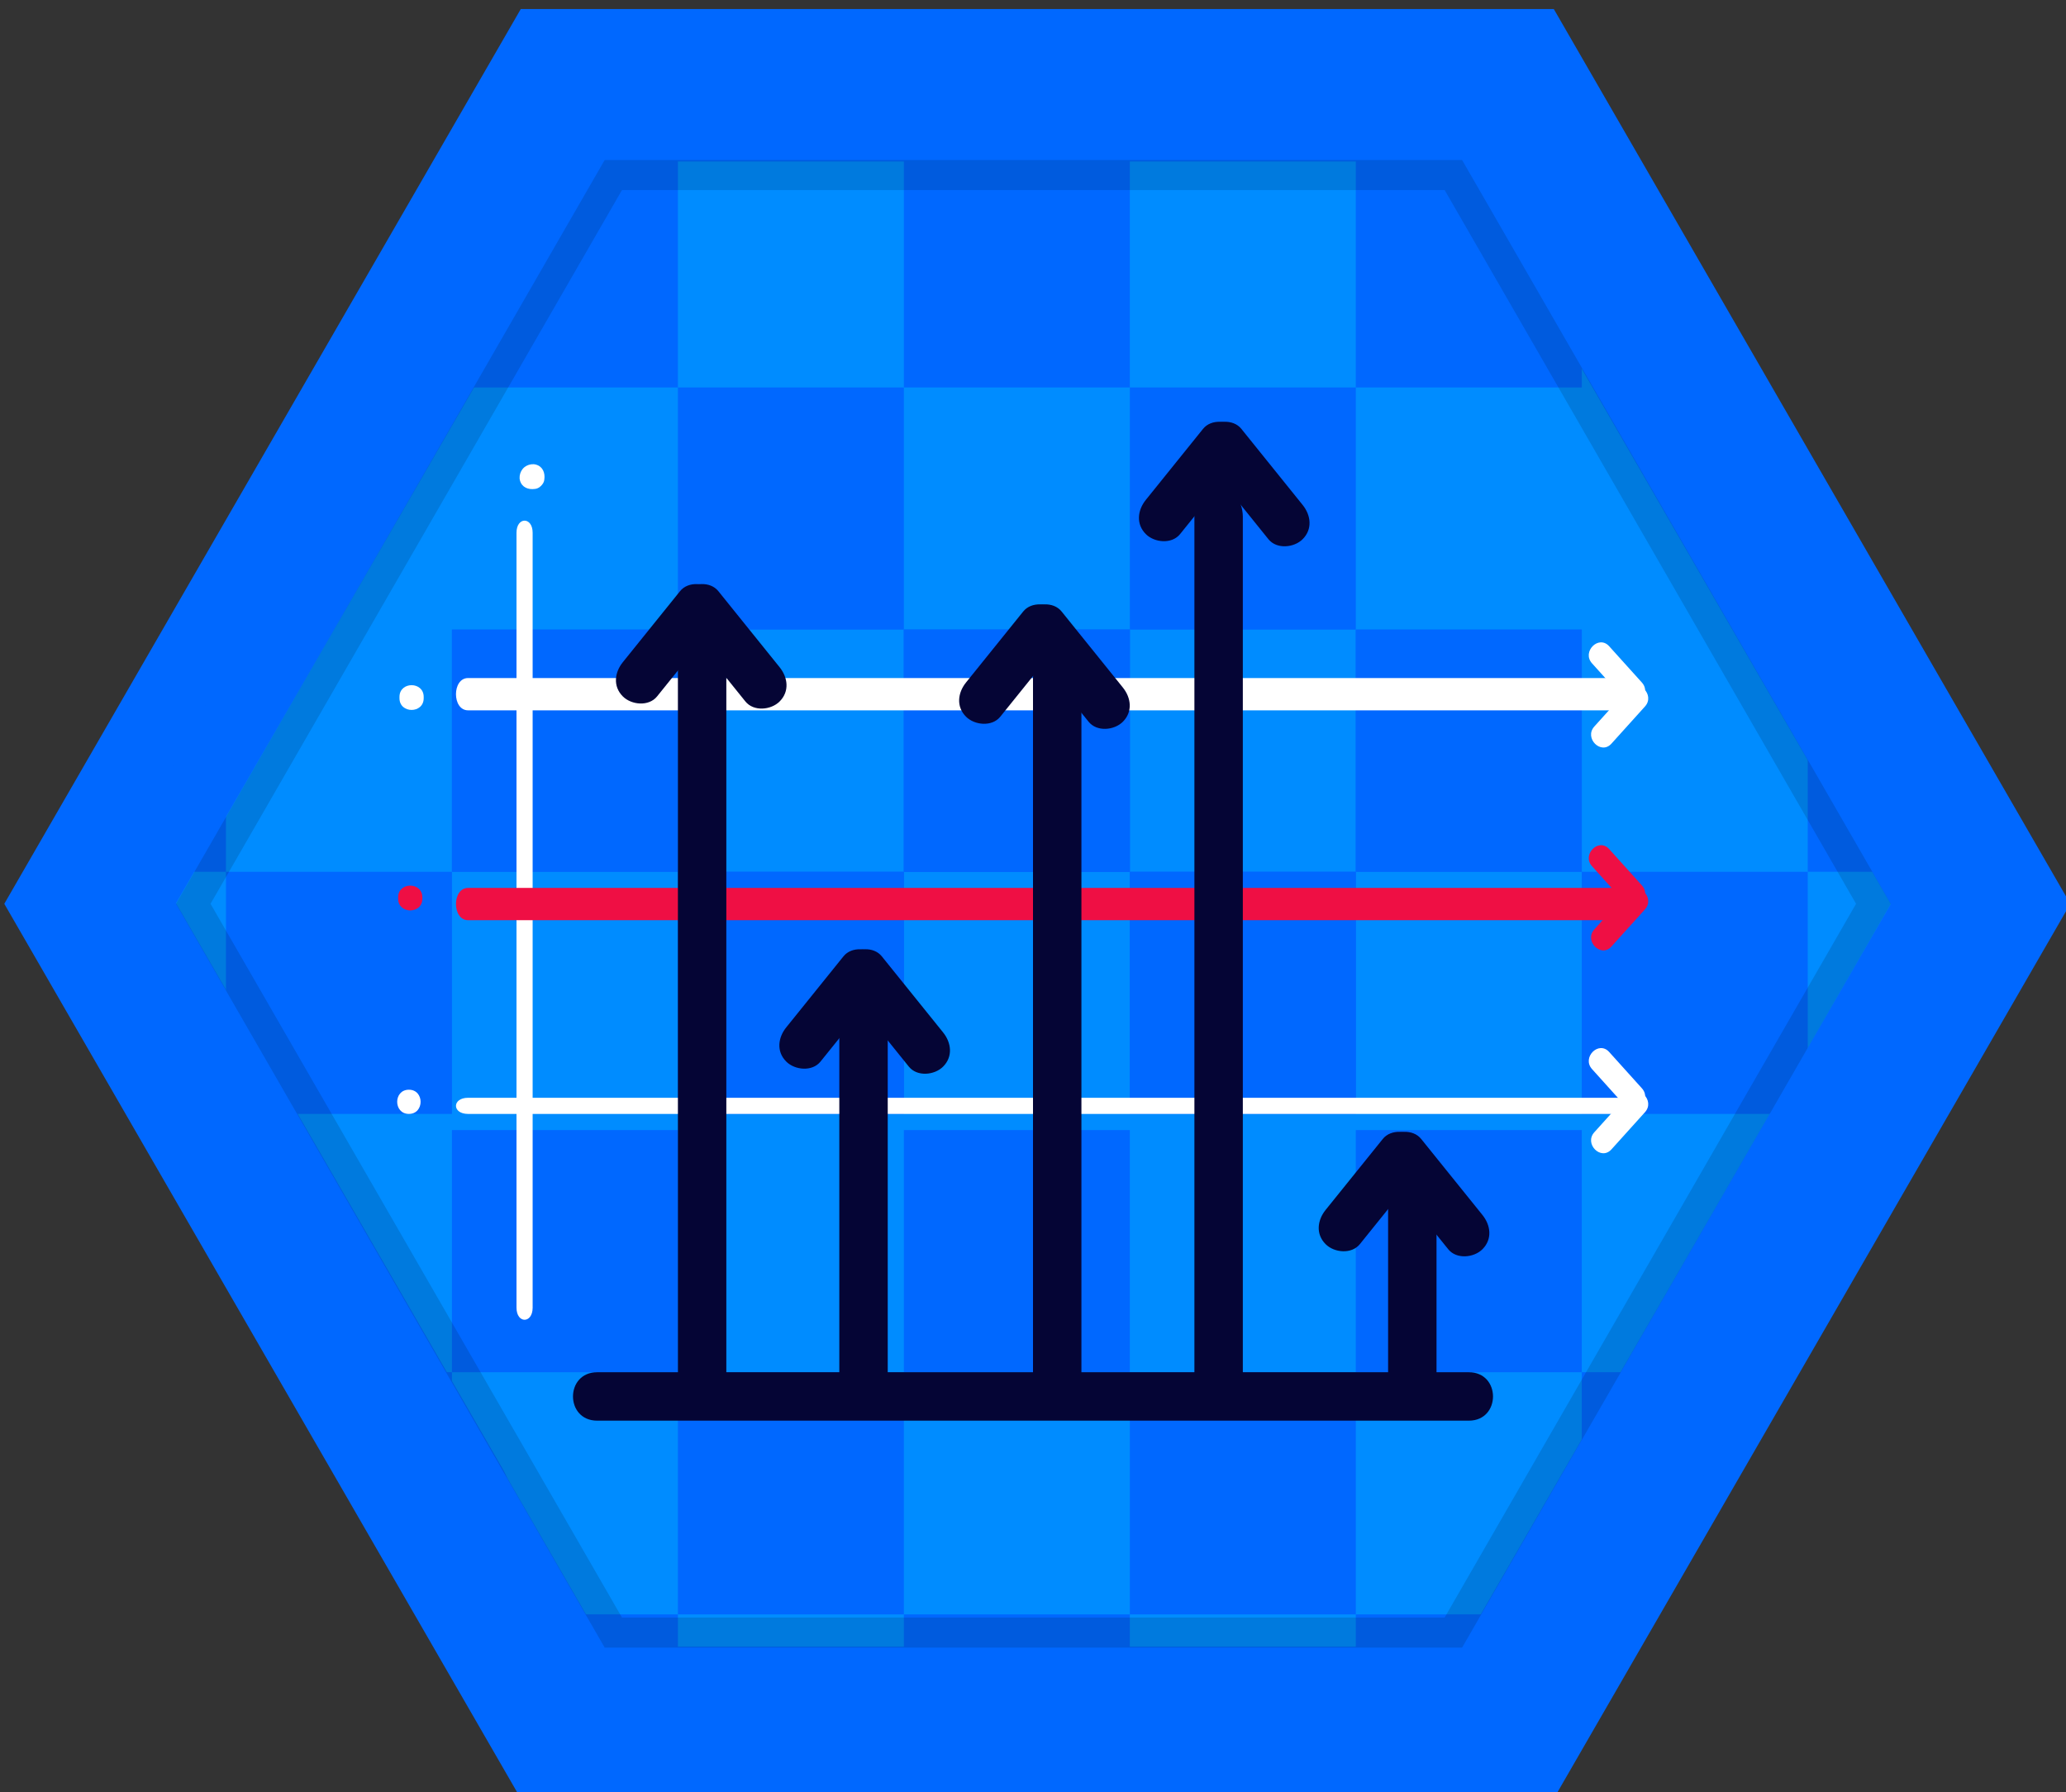 <?xml version="1.0" encoding="utf-8"?>
<!-- Generator: Adobe Illustrator 16.0.0, SVG Export Plug-In . SVG Version: 6.00 Build 0)  -->
<!DOCTYPE svg PUBLIC "-//W3C//DTD SVG 1.1//EN" "http://www.w3.org/Graphics/SVG/1.1/DTD/svg11.dtd">
<svg version="1.1" id="Layer_11" xmlns="http://www.w3.org/2000/svg" xmlns:xlink="http://www.w3.org/1999/xlink" x="0px" y="0px"
	 width="128px" height="111px" viewBox="0 0 128 111" enable-background="new 0 0 128 111" xml:space="preserve">
<rect x="0" y="0" width="128" height="111" fill="#333333" stroke="none"/>
<polygon fill="#0068FF" points="32.266,111.41 0.266,55.984 32.266,0.559 96.266,0.559 128.266,55.984 96.266,111.41 "/>
<polygon fill="#008CFF" points="117.144,56 90.586,102 37.461,102 31.441,91.572 31.322,91.327 31.262,91.204 31.202,91.087 
	10.904,55.949 37.461,10 90.586,10 "/>
<rect x="28" y="9" fill="#0068FF" width="14" height="15"/>
<rect x="42" y="24" fill="#0068FF" width="14" height="15"/>
<rect x="56" y="9" fill="#0068FF" width="14" height="15"/>
<rect x="70" y="24" fill="#0068FF" width="14" height="15"/>
<rect x="84" y="9" fill="#0068FF" width="14" height="15"/>
<rect x="28" y="39" fill="#0068FF" width="14" height="15"/>
<rect x="42" y="54" fill="#0068FF" width="14" height="15"/>
<rect x="56" y="39" fill="#0068FF" width="14" height="15"/>
<rect x="70" y="54" fill="#0068FF" width="14" height="15"/>
<rect x="84" y="39" fill="#0068FF" width="14" height="15"/>
<rect x="56" y="39" fill="#0068FF" width="14" height="15"/>
<rect x="70" y="54" fill="#0068FF" width="14" height="15"/>
<rect x="84" y="39" fill="#0068FF" width="14" height="15"/>
<rect x="98" y="54" fill="#0068FF" width="14" height="15"/>
<path fill="#0068FF" d="M120.786,49.482c-2.396-3.556-6.014-6.81-8.517-10.482H112v15h12.049
	C122.936,52.537,121.841,51.048,120.786,49.482z"/>
<path fill="#0068FF" d="M12.884,43.442C10.936,46.906,9.218,50.575,7.234,54H14V42.104C13.63,42.551,13.261,43,12.884,43.442z"/>
<rect x="14" y="54" fill="#0068FF" width="14" height="15"/>
<rect x="28" y="39" fill="#0068FF" width="14" height="15"/>
<rect x="42" y="54" fill="#0068FF" width="14" height="15"/>
<rect x="56" y="39" fill="#0068FF" width="14" height="15"/>
<rect x="70" y="85" fill="#0068FF" width="14" height="15"/>
<rect x="84" y="100" fill="#0068FF" width="14" height="4"/>
<rect x="56" y="100" fill="#0068FF" width="14" height="4"/>
<rect x="28" y="100" fill="#0068FF" width="14" height="4"/>
<rect x="84" y="70" fill="#0068FF" width="14" height="15"/>
<path fill="#0068FF" d="M107.273,88.657c0.717-1.195,1.42-2.421,2.118-3.657H98v15h1.828
	C102.4,96.281,104.949,92.531,107.273,88.657z"/>
<path fill="#0068FF" d="M118.097,70H112v10.324C113.941,76.82,115.923,73.311,118.097,70z"/>
<path fill="#0068FF" d="M28,98.701V85h-6.962C23.192,89.637,25.089,94.51,28,98.701z"/>
<rect x="28" y="70" fill="#0068FF" width="14" height="15"/>
<rect x="42" y="85" fill="#0068FF" width="14" height="15"/>
<rect x="56" y="70" fill="#0068FF" width="14" height="15"/>
<g>
	<path fill="#FFFFFF" d="M33,81c0,0,0-32,0-48c0-1-1-1-1,0c0,16,0,32,0,48C32,82,33,82,33,81C33,81,33,82,33,81z"/>
</g>
<g>
	<path fill="#FFFFFF" d="M29,44c0,0,48,0,72,0c1,0,1-2,0-2c-24,0-48,0-72,0C28,42,28,44,29,44C29,44,28,44,29,44z"/>
</g>
<g>
	<path fill="#EF0F44" d="M29,57c0,0,48,0,72,0c1,0,1-2,0-2c-24,0-48,0-72,0C28,55,28,57,29,57C29,57,28,57,29,57z"/>
</g>
<g>
	<path fill="#FFFFFF" d="M29,69c0,0,48,0,72,0c1,0,1-1,0-1c-24,0-48,0-72,0C28,68,28,69,29,69C29,69,28,69,29,69z"/>
</g>
<g>
	<path fill="#FFFFFF" d="M98.634,41.089c0.677,0.75,1.355,1.5,2.031,2.252c0.648,0.721,1.705-0.344,1.061-1.061
		c-0.676-0.752-1.354-1.501-2.031-2.252C99.045,39.309,97.987,40.373,98.634,41.089L98.634,41.089z"/>
</g>
<g>
	<path fill="#FFFFFF" d="M100.855,42.699c-0.693,0.768-1.387,1.536-2.079,2.304c-0.646,0.716,0.412,1.781,1.061,1.061
		c0.692-0.769,1.386-1.536,2.079-2.304C102.563,43.043,101.505,41.979,100.855,42.699L100.855,42.699z"/>
</g>
<g>
	<path fill="#EF0F44" d="M98.634,53.654c0.677,0.751,1.355,1.501,2.031,2.254c0.647,0.721,1.705-0.343,1.061-1.061
		c-0.676-0.752-1.354-1.502-2.031-2.254C99.046,51.874,97.988,52.938,98.634,53.654L98.634,53.654z"/>
</g>
<g>
	<path fill="#EF0F44" d="M100.855,55.265c-0.693,0.768-1.387,1.536-2.079,2.305c-0.646,0.716,0.411,1.78,1.061,1.061
		c0.693-0.769,1.386-1.537,2.079-2.305C102.563,55.609,101.505,54.545,100.855,55.265L100.855,55.265z"/>
</g>
<g>
	<path fill="#FFFFFF" d="M98.634,66.222c0.677,0.751,1.355,1.501,2.031,2.253c0.648,0.721,1.705-0.344,1.061-1.061
		c-0.676-0.752-1.354-1.502-2.031-2.253C99.046,64.44,97.988,65.505,98.634,66.222L98.634,66.222z"/>
</g>
<g>
	<path fill="#FFFFFF" d="M100.855,67.831c-0.693,0.769-1.387,1.536-2.079,2.305c-0.646,0.716,0.411,1.78,1.061,1.061
		c0.693-0.769,1.386-1.536,2.079-2.305C102.562,68.176,101.505,67.111,100.855,67.831L100.855,67.831z"/>
</g>
<g>
	<path fill="#FFFFFF" d="M25.333,69c0.967,0,0.967-1.5,0-1.5S24.366,69,25.333,69L25.333,69z"/>
</g>
<g>
	<path fill="#EF0F44" d="M26.167,55.667c0-0.028,0-0.056,0-0.083c0-0.967-1.5-0.967-1.5,0c0,0.028,0,0.056,0,0.083
		C24.667,56.635,26.167,56.635,26.167,55.667L26.167,55.667z"/>
</g>
<g>
	<path fill="#FFFFFF" d="M26.25,43.25c0-0.028,0-0.056,0-0.083c0-0.967-1.5-0.967-1.5,0c0,0.028,0,0.056,0,0.083
		C24.75,44.217,26.25,44.217,26.25,43.25L26.25,43.25z"/>
</g>
<g>
	<path fill="#FFFFFF" d="M33.137,30.286c0.019-0.002,0.037-0.005,0.055-0.008c0.227-0.032,0.492-0.297,0.524-0.524
		c0.002-0.018,0.005-0.036,0.008-0.055c0.058-0.404-0.093-0.804-0.524-0.922c-0.356-0.098-0.865,0.118-0.922,0.524
		c-0.002,0.018-0.005,0.036-0.008,0.055c0.174-0.175,0.349-0.35,0.524-0.524c-0.019,0.002-0.037,0.005-0.055,0.008
		c-0.406,0.058-0.622,0.566-0.524,0.922C32.333,30.193,32.732,30.343,33.137,30.286L33.137,30.286z"/>
</g>
<g>
	<path fill="#050535" d="M37,88c0,0,36,0,54,0c2,0,2-3,0-3c-18,0-36,0-54,0C35,85,35,88,37,88C37,88,35,88,37,88z"/>
</g>
<g>
	<path fill="#050535" d="M45,85c0,0,0-30,0-45c0-2-3-2-3,0c0,15,0,30,0,45C42,87,45,87,45,85C45,85,45,87,45,85z"/>
</g>
<g>
	<path fill="#050535" d="M55,86c0,0,0-16,0-24c0-2-3-2-3,0c0,8,0,16,0,24C52,88,55,88,55,86C55,86,55,88,55,86z"/>
</g>
<g>
	<path fill="#050535" d="M67,85c0,0,0-29,0-43c0-2-3-2-3,0c0,14,0,29,0,43C64,87,67,87,67,85C67,85,67,87,67,85z"/>
</g>
<g>
	<path fill="#050535" d="M77,85c0,0,0-36,0-53c0-2-3-4-3-2c0,17,0,37,0,55C74,87,77,87,77,85C77,85,77,87,77,85z"/>
</g>
<g>
	<path fill="#050535" d="M89,86c0,0,0-9,0-13c0-2-3-2-3,0c0,4,0,8,0,13C86,88,89,88,89,86C89,86,89,88,89,86z"/>
</g>
<g>
	<path fill="#050535" d="M84.25,77.067c1.182-1.466,2.363-2.932,3.544-4.398c0.513-0.636,0.624-1.497,0-2.121
		c-0.531-0.531-1.607-0.638-2.121,0c-1.181,1.466-2.362,2.933-3.544,4.398c-0.513,0.636-0.624,1.497,0,2.121
		C82.66,77.6,83.736,77.705,84.25,77.067L84.25,77.067z"/>
</g>
<g>
	<path fill="#050535" d="M85.927,72.669c1.267,1.57,2.532,3.142,3.798,4.712c0.514,0.638,1.59,0.531,2.121,0
		c0.624-0.624,0.513-1.485,0-2.121c-1.266-1.57-2.531-3.142-3.798-4.712c-0.514-0.638-1.59-0.532-2.121,0
		C85.303,71.172,85.414,72.033,85.927,72.669L85.927,72.669z"/>
</g>
<g>
	<path fill="#050535" d="M73.112,33.084c1.182-1.466,2.362-2.933,3.544-4.398c0.513-0.636,0.624-1.497,0-2.121
		c-0.531-0.532-1.607-0.638-2.121,0c-1.182,1.466-2.363,2.932-3.544,4.398c-0.513,0.636-0.624,1.497,0,2.121
		C71.522,33.616,72.599,33.722,73.112,33.084L73.112,33.084z"/>
</g>
<g>
	<path fill="#050535" d="M74.788,28.686c1.266,1.571,2.531,3.142,3.797,4.713c0.514,0.638,1.59,0.532,2.121,0
		c0.624-0.624,0.513-1.485,0-2.121c-1.266-1.571-2.531-3.142-3.797-4.713c-0.514-0.638-1.59-0.532-2.121,0
		C74.164,27.189,74.275,28.05,74.788,28.686L74.788,28.686z"/>
</g>
<g>
	<path fill="#050535" d="M61.973,44.395c1.182-1.466,2.363-2.932,3.544-4.398c0.512-0.636,0.624-1.497,0-2.121
		c-0.532-0.532-1.608-0.638-2.122,0c-1.182,1.466-2.363,2.932-3.544,4.398c-0.513,0.636-0.624,1.497,0,2.121
		C60.383,44.926,61.459,45.032,61.973,44.395L61.973,44.395z"/>
</g>
<g>
	<path fill="#050535" d="M63.649,39.996c1.266,1.571,2.531,3.142,3.797,4.712c0.514,0.638,1.59,0.532,2.121,0
		c0.624-0.624,0.513-1.485,0-2.121c-1.266-1.571-2.53-3.142-3.797-4.712c-0.514-0.638-1.589-0.532-2.121,0
		C63.025,38.499,63.137,39.36,63.649,39.996L63.649,39.996z"/>
</g>
<g>
	<path fill="#050535" d="M40.709,43.138c1.182-1.466,2.362-2.932,3.544-4.398c0.513-0.636,0.624-1.497,0-2.121
		c-0.531-0.532-1.607-0.638-2.121,0c-1.182,1.466-2.363,2.932-3.544,4.398c-0.513,0.636-0.624,1.497,0,2.121
		C39.119,43.669,40.195,43.775,40.709,43.138L40.709,43.138z"/>
</g>
<g>
	<path fill="#050535" d="M42.385,38.739c1.265,1.571,2.531,3.142,3.796,4.712c0.514,0.638,1.59,0.532,2.121,0
		c0.624-0.624,0.513-1.485,0-2.121c-1.266-1.571-2.531-3.142-3.796-4.712c-0.514-0.638-1.59-0.532-2.121,0
		C41.761,37.242,41.873,38.103,42.385,38.739L42.385,38.739z"/>
</g>
<g>
	<path fill="#050535" d="M50.834,65.758c1.181-1.466,2.363-2.933,3.544-4.398c0.513-0.636,0.624-1.497,0-2.121
		c-0.531-0.531-1.607-0.638-2.121,0c-1.182,1.466-2.363,2.932-3.544,4.398c-0.513,0.636-0.625,1.497,0,2.121
		C49.245,66.289,50.321,66.396,50.834,65.758L50.834,65.758z"/>
</g>
<g>
	<path fill="#050535" d="M52.511,61.359c1.266,1.57,2.531,3.142,3.797,4.712c0.514,0.638,1.59,0.531,2.121,0
		c0.624-0.624,0.513-1.485,0-2.121c-1.266-1.57-2.531-3.142-3.797-4.712c-0.514-0.638-1.589-0.532-2.121,0
		C51.887,59.862,51.998,60.724,52.511,61.359L52.511,61.359z"/>
</g>
<path opacity="0.13" d="M90.584,9.911h-53.12l-26.56,46.074l26.56,46.073h53.12l26.561-46.073L90.584,9.911z M89.504,100.194h-50.97
	l-25.49-44.21l25.49-44.211h50.97l25.489,44.211L89.504,100.194z"/>
</svg>

